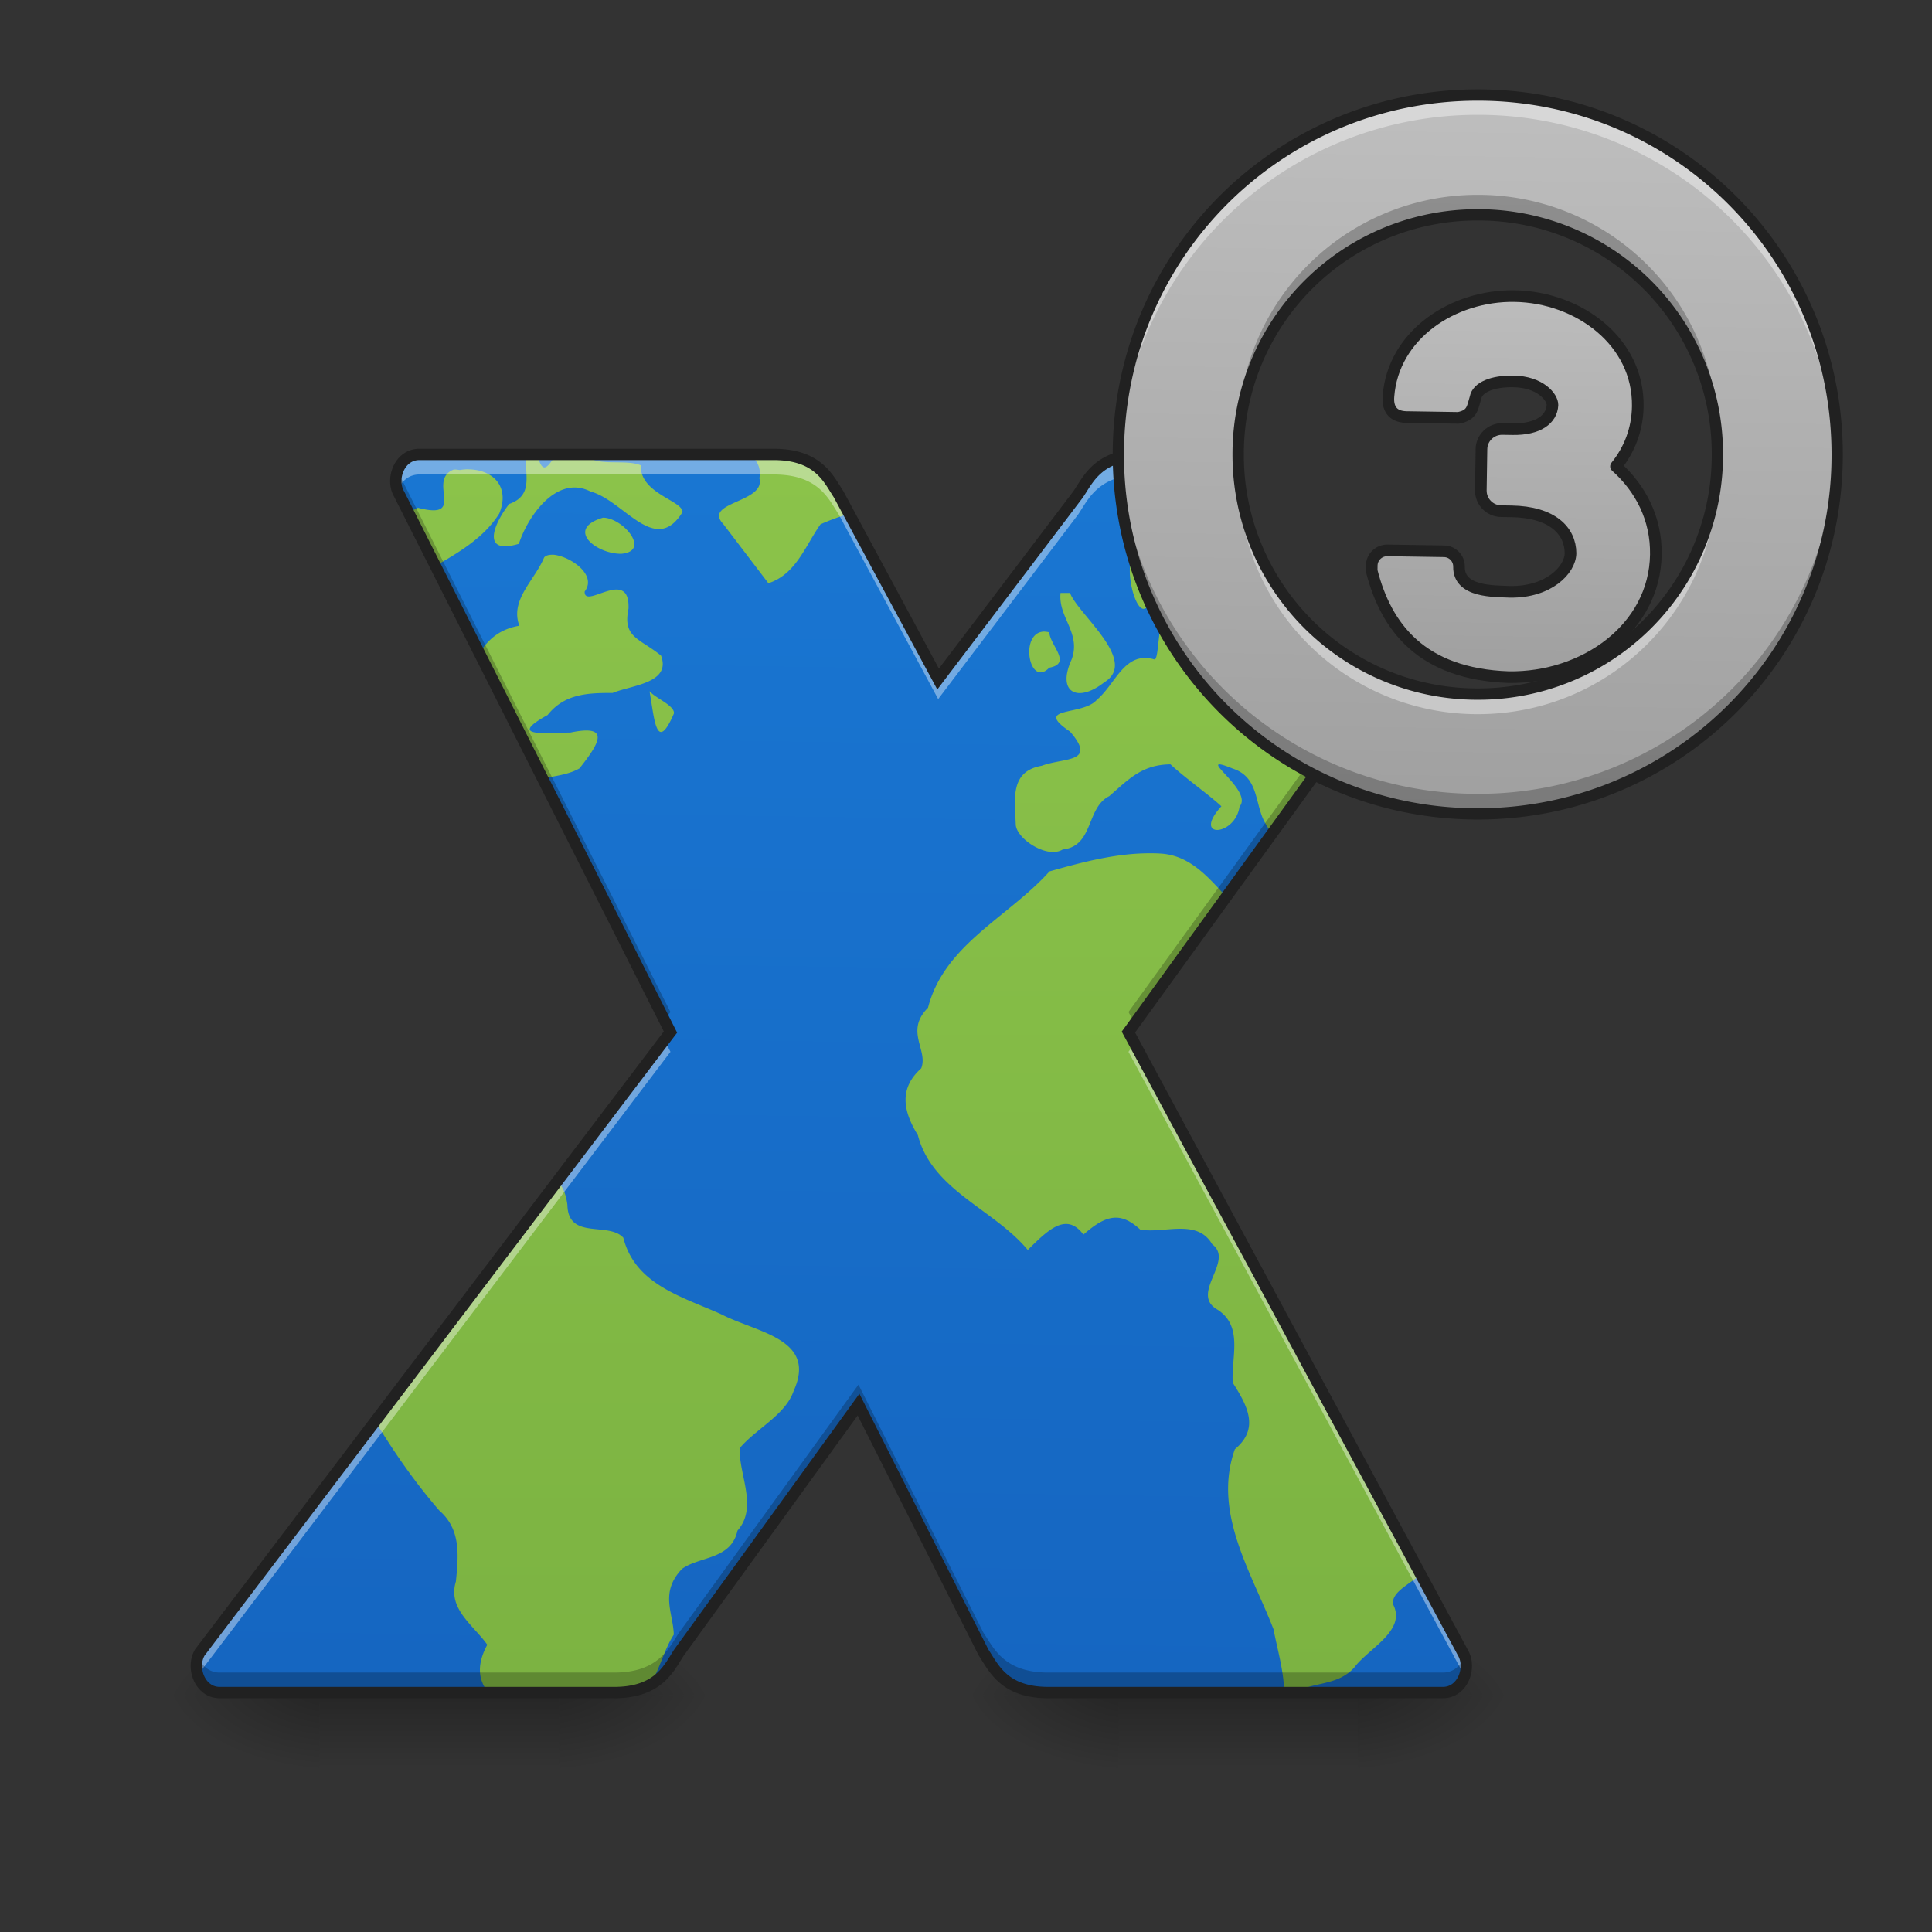 <svg xmlns="http://www.w3.org/2000/svg" xmlns:xlink="http://www.w3.org/1999/xlink" width="32pt" height="32pt" viewBox="0 0 32 32"><rect x="0" y="0" width="32" height="32" fill="#333333" stroke="none"/><defs><linearGradient id="c" gradientUnits="userSpaceOnUse" x1="254" y1="233.5" x2="254" y2="254.667" gradientTransform="matrix(.016 0 0 .062 2.977 13.488)"><stop offset="0" stop-opacity=".275"/><stop offset="1" stop-opacity="0"/></linearGradient><radialGradient id="d" gradientUnits="userSpaceOnUse" cx="450.909" cy="189.579" fx="450.909" fy="189.579" r="21.167" gradientTransform="matrix(0 -.078 -.141 0 35.593 63.644)"><stop offset="0" stop-opacity=".314"/><stop offset=".222" stop-opacity=".275"/><stop offset="1" stop-opacity="0"/></radialGradient><radialGradient id="e" gradientUnits="userSpaceOnUse" cx="450.909" cy="189.579" fx="450.909" fy="189.579" r="21.167" gradientTransform="matrix(0 .078 .141 0 -21.04 -7.478)"><stop offset="0" stop-opacity=".314"/><stop offset=".222" stop-opacity=".275"/><stop offset="1" stop-opacity="0"/></radialGradient><radialGradient id="f" gradientUnits="userSpaceOnUse" cx="450.909" cy="189.579" fx="450.909" fy="189.579" r="21.167" gradientTransform="matrix(0 -.078 .141 0 -21.04 63.644)"><stop offset="0" stop-opacity=".314"/><stop offset=".222" stop-opacity=".275"/><stop offset="1" stop-opacity="0"/></radialGradient><radialGradient id="g" gradientUnits="userSpaceOnUse" cx="450.909" cy="189.579" fx="450.909" fy="189.579" r="21.167" gradientTransform="matrix(0 .078 -.141 0 35.593 -7.478)"><stop offset="0" stop-opacity=".314"/><stop offset=".222" stop-opacity=".275"/><stop offset="1" stop-opacity="0"/></radialGradient><linearGradient id="h" gradientUnits="userSpaceOnUse" x1="254" y1="233.5" x2="254" y2="254.667" gradientTransform="matrix(.016 0 0 .062 16.207 13.488)"><stop offset="0" stop-opacity=".275"/><stop offset="1" stop-opacity="0"/></linearGradient><radialGradient id="i" gradientUnits="userSpaceOnUse" cx="450.909" cy="189.579" fx="450.909" fy="189.579" r="21.167" gradientTransform="matrix(0 -.078 -.141 0 48.823 63.644)"><stop offset="0" stop-opacity=".314"/><stop offset=".222" stop-opacity=".275"/><stop offset="1" stop-opacity="0"/></radialGradient><radialGradient id="j" gradientUnits="userSpaceOnUse" cx="450.909" cy="189.579" fx="450.909" fy="189.579" r="21.167" gradientTransform="matrix(0 .078 .141 0 -7.809 -7.478)"><stop offset="0" stop-opacity=".314"/><stop offset=".222" stop-opacity=".275"/><stop offset="1" stop-opacity="0"/></radialGradient><radialGradient id="k" gradientUnits="userSpaceOnUse" cx="450.909" cy="189.579" fx="450.909" fy="189.579" r="21.167" gradientTransform="matrix(0 -.078 .141 0 -7.809 63.644)"><stop offset="0" stop-opacity=".314"/><stop offset=".222" stop-opacity=".275"/><stop offset="1" stop-opacity="0"/></radialGradient><radialGradient id="l" gradientUnits="userSpaceOnUse" cx="450.909" cy="189.579" fx="450.909" fy="189.579" r="21.167" gradientTransform="matrix(0 .078 -.141 0 48.823 -7.478)"><stop offset="0" stop-opacity=".314"/><stop offset=".222" stop-opacity=".275"/><stop offset="1" stop-opacity="0"/></radialGradient><linearGradient id="m" gradientUnits="userSpaceOnUse" x1="960" y1="1695.118" x2="960" y2="455.118" gradientTransform="rotate(.891) scale(.017)"><stop offset="0" stop-color="#1565c0"/><stop offset="1" stop-color="#1976d2"/></linearGradient><linearGradient id="b" gradientUnits="userSpaceOnUse" x1="248.272" y1="198.846" x2="248.272" y2="-136.432" gradientTransform="matrix(.061 0 0 .061 -.632 15.872)"><stop offset="0" stop-color="#7cb342"/><stop offset="1" stop-color="#8bc34a"/></linearGradient><clipPath id="a"><path d="M0 0h32v32H0z"/></clipPath><g id="n" clip-path="url(#a)"><path d="M8.719 7.527c-.043.313.136.672-.285.82-.254.325-.477.852.16.66.156-.476.636-1.148 1.187-.866.555.148 1.07 1.078 1.524.34 0-.192-.707-.305-.692-.774-.258-.11-.754.035-.91-.18h-.488c-.133.18-.215.356-.305.043-.004-.015-.012-.027-.02-.043zm3.703 0c.117.098.187.22.156.395.106.406-.945.39-.598.758l.747.98c.457-.148.609-.617.863-.976.129-.059.27-.11.414-.157l-.18-.34c-.168-.246-.332-.66-1.078-.66zm-4.672.246a.797.797 0 0 0-.133.012l-.066-.008h-.035c-.457.176.23.848-.594.633-.07.035-.14.07-.207.11l.445.882c.426-.242.856-.492 1.11-.898.18-.441-.102-.73-.52-.73zm12.074.41c-.082.051-.16.11-.234.172.12.493-.512.575-.793.848-.203.113.004 1.004.183.867.38-.504.579-.07.93.176.242.227.414-.203.414-.527a4.491 4.491 0 0 1-.5-1.535zm-9.836.391c-.633.188-.113.602.301.598.496-.04.035-.594-.3-.598zm-.836.614c-.062 0-.113.011-.14.046-.153.375-.57.7-.41 1.13-.344.058-.555.253-.696.523l1.02 2.02c.23-.052.476-.067.672-.18.312-.395.539-.739-.149-.594-.418.004-1.054.082-.379-.29.282-.355.668-.366 1.078-.366.313-.13.973-.16.801-.618-.355-.289-.64-.296-.539-.777.027-.703-.738.027-.726-.285.218-.285-.266-.598-.532-.61zm8.414.632c-.043.407.344.66.184 1.102-.254.555.105.723.54.379.577-.352-.435-1.125-.567-1.48h-.157zm1.747.426c-.145.004-.11.68-.192.676-.496-.145-.64.406-.953.668-.234.273-1.07.105-.445.527.453.524-.094.426-.47.567-.53.093-.444.554-.429.972.008.235.52.574.778.414.515-.054.386-.691.77-.883.316-.273.538-.523 1.015-.527.218.207.664.524.843.695-.496.543.23.5.301.004.242-.273-.808-.91-.113-.629.457.149.352.622.559.938.02.035.039.066.058.094l1.457-2.016a4.624 4.624 0 0 1-1.77-1.406.989.989 0 0 1-.355.293c-.215.262-1.031.14-.922-.266-.054-.09-.097-.125-.133-.12zm-2.024.215c-.41.016-.242.945.09.598.383-.07.016-.364 0-.586a.405.405 0 0 0-.09-.012zm-6.531.988c.078.414.105 1.067.406.364 0-.133-.297-.243-.406-.364zm8.281 2.684c-.559 0-1.117.148-1.656.3-.676.755-1.746 1.212-2.012 2.258-.39.391.008.7-.113 1.004-.375.336-.297.715-.055 1.106.235.914 1.258 1.226 1.82 1.902.329-.324.637-.637.922-.254.38-.336.621-.379.942-.082.402.067.941-.187 1.191.242.375.278-.379.817.086 1.082.434.278.227.786.254 1.211.242.38.45.758.035 1.102-.371 1.047.27 2.027.64 2.98.067.348.173.696.177 1.051h.183c.29-.183.7-.105.98-.418.227-.308.86-.605.645-1.035-.047-.187.227-.324.406-.465l-4.863-9.023 1.652-2.282c-.296-.324-.593-.652-1.062-.675-.059-.004-.117-.004-.172-.004zm-9.852 5.394l-3.003 3.961c.324.54.68 1.055 1.093 1.532.36.312.317.746.274 1.175-.14.453.289.72.52 1.047-.184.34-.145.594.019.793h2.012c.335 0 .55-.086.707-.2.129-.241.207-.538.351-.76-.008-.36-.238-.696.137-1.09.297-.212.812-.15.918-.633.34-.383.027-.91.035-1.364.277-.328.758-.55.895-.949.394-.867-.61-.965-1.204-1.273-.656-.293-1.421-.493-1.617-1.266-.25-.27-.914.043-.926-.543-.027-.215-.101-.352-.21-.43zm0 0" fill="url(#b)"/></g><linearGradient id="o" gradientUnits="userSpaceOnUse" x1="1480" y1="815.118" x2="1480" y2="95.118" gradientTransform="rotate(.891) scale(.017)"><stop offset="0" stop-color="#9e9e9e"/><stop offset="1" stop-color="#bdbdbd"/></linearGradient><linearGradient id="p" gradientUnits="userSpaceOnUse" x1="1480" y1="655.118" x2="1480" y2="255.118"><stop offset="0" stop-color="#9e9e9e"/><stop offset="1" stop-color="#bdbdbd"/></linearGradient></defs><path d="M5.293 28.035h3.969v1.418H5.293zm0 0" fill="url(#c)"/><path d="M9.262 28.082h2.644v-1.32H9.262zm0 0" fill="url(#d)"/><path d="M5.293 28.082H2.645v1.324h2.648zm0 0" fill="url(#e)"/><path d="M5.293 28.082H2.645v-1.32h2.648zm0 0" fill="url(#f)"/><path d="M9.262 28.082h2.644v1.324H9.262zm0 0" fill="url(#g)"/><path d="M18.523 28.035h3.97v1.418h-3.97zm0 0" fill="url(#h)"/><path d="M22.492 28.082h2.645v-1.32h-2.645zm0 0" fill="url(#i)"/><path d="M18.523 28.082h-2.648v1.324h2.648zm0 0" fill="url(#j)"/><path d="M18.523 28.082h-2.648v-1.32h2.648zm0 0" fill="url(#k)"/><path d="M22.492 28.082h2.645v1.324h-2.645zm0 0" fill="url(#l)"/><path d="M6.945 7.527c-.332 0-.48.414-.332.66l4.492 8.907L3.31 27.37c-.149.25 0 .664.328.664h6.535c.742 0 .91-.414 1.074-.664l2.973-4.105 2.07 4.105c.168.25.332.664 1.074.664h6.535c.329 0 .48-.414.329-.664L18.69 17.094l3.872-5.348a4.62 4.62 0 0 1-2.72-4.219h-.905c-.747 0-.91.414-1.079.66l-2.32 3.06-1.648-3.06c-.164-.246-.329-.66-1.075-.66zm0 0" fill-rule="evenodd" fill="url(#m)"/><use xlink:href="#n"/><path d="M6.945 7.527c-.304 0-.457.352-.36.602.056-.149.18-.27.36-.27h5.871c.746 0 .91.41 1.075.66l1.648 3.06 2.32-3.06c.168-.25.332-.66 1.078-.66h.918c-.003-.109-.011-.222-.011-.332h-.907c-.746 0-.91.414-1.078.66l-2.32 3.06-1.648-3.06c-.164-.246-.329-.66-1.075-.66zm4.059 9.7L3.309 27.37a.455.455 0 0 0-.028.39.394.394 0 0 1 .028-.058l7.796-10.281zm7.789.054l-.102.14 5.536 10.282c.011.02.023.04.03.059a.47.47 0 0 0-.03-.39zm0 0" fill-rule="evenodd" fill="#fff" fill-opacity=".392"/><path d="M6.586 7.8a.476.476 0 0 0 .027.388l4.39 8.707.102-.133-4.492-8.903c-.008-.02-.02-.039-.027-.058zm15.797 3.86l-3.692 5.102.102.191 3.77-5.207a2.54 2.54 0 0 1-.18-.086zm-8.164 11.274l-2.973 4.109c-.164.246-.332.66-1.074.66H3.637c-.176 0-.305-.121-.356-.273-.097.25.051.605.356.605h6.535c.742 0 .91-.414 1.074-.664l2.973-4.105 2.07 4.105c.168.25.332.664 1.074.664h6.535c.305 0 .457-.355.36-.605-.055.152-.18.273-.36.273h-6.535c-.742 0-.906-.414-1.074-.66zm0 0" fill-rule="evenodd" fill-opacity=".235"/><path d="M6.945 7.527c-.332 0-.48.414-.332.66l4.492 8.907L3.31 27.37c-.149.25 0 .664.328.664h6.535c.742 0 .91-.414 1.074-.664l2.973-4.105 2.07 4.105c.168.25.332.664 1.074.664h6.535c.329 0 .48-.414.329-.664L18.69 17.094l3.871-5.348c-.027-.012-.058-.023-.085-.039-.012-.004-.024-.012-.036-.016a.357.357 0 0 0-.054-.027c-.012-.008-.024-.012-.035-.02-.024-.011-.047-.023-.075-.039l-.027-.011c-.023-.016-.047-.028-.07-.043-.008-.004-.02-.012-.032-.016l-.054-.035c-.012-.004-.024-.012-.032-.016-.027-.02-.054-.035-.082-.05-.007-.004-.015-.012-.023-.016-.02-.012-.04-.027-.059-.04-.011-.007-.02-.015-.03-.023-.02-.011-.036-.023-.056-.035-.007-.008-.02-.011-.027-.02a.558.558 0 0 0-.078-.054.104.104 0 0 0-.023-.02c-.016-.015-.036-.027-.055-.042-.008-.008-.02-.016-.027-.024l-.06-.047c-.007-.004-.01-.008-.019-.011a.571.571 0 0 0-.074-.063l-.023-.023c-.016-.016-.032-.028-.051-.043l-.027-.028a.804.804 0 0 1-.063-.058c-.004-.004-.008-.008-.016-.012-.019-.02-.039-.043-.062-.063l-.023-.023-.047-.047c-.008-.008-.016-.02-.024-.027a1.035 1.035 0 0 1-.062-.067c-.008-.007-.012-.015-.02-.023-.015-.016-.031-.035-.047-.05a.17.17 0 0 0-.023-.028l-.047-.055a.104.104 0 0 0-.02-.023c-.019-.024-.039-.047-.058-.074-.008-.008-.012-.016-.02-.024a2.441 2.441 0 0 0-.043-.055c-.004-.007-.011-.02-.02-.03a.868.868 0 0 1-.046-.063c-.004-.004-.008-.008-.012-.016-.02-.027-.035-.05-.054-.078a.224.224 0 0 1-.016-.027c-.016-.02-.027-.04-.04-.06a.119.119 0 0 1-.019-.026c-.015-.028-.03-.055-.05-.079v-.003c-.004-.004-.004-.008-.004-.008-.016-.028-.032-.051-.047-.078a.117.117 0 0 1-.016-.032l-.035-.058c-.004-.012-.012-.02-.016-.031a1.707 1.707 0 0 1-.046-.086c-.004-.004-.004-.012-.008-.016-.012-.023-.024-.05-.035-.074l-.016-.028c-.012-.023-.02-.046-.031-.07l-.012-.023c-.012-.032-.027-.059-.04-.09a.19.19 0 0 1-.01-.028c-.009-.023-.016-.046-.028-.07l-.012-.027c-.008-.028-.02-.051-.027-.074a575465.519 575465.519 0 0 1-.043-.117.072.072 0 0 0-.008-.028l-.023-.07c-.004-.012-.008-.02-.008-.031a.787.787 0 0 1-.028-.09c-.004-.004-.004-.012-.004-.016a.787.787 0 0 0-.027-.09c0-.012-.004-.02-.004-.031a.52.52 0 0 1-.02-.074c-.003-.008-.003-.02-.007-.028-.008-.035-.016-.066-.02-.101-.004-.004-.004-.012-.004-.02a.606.606 0 0 1-.015-.082c-.004-.011-.004-.02-.008-.031l-.012-.082c0-.008-.004-.016-.004-.023-.004-.036-.011-.07-.015-.102v-.023l-.012-.082c0-.012-.004-.024-.004-.036-.004-.027-.004-.054-.008-.086v-.02c-.004-.034-.004-.066-.007-.1v-.032c0-.027-.004-.055-.004-.082v-.027c0-.04-.004-.075-.004-.11h-.907c-.746 0-.91.414-1.078.66l-2.32 3.06-1.648-3.06c-.164-.246-.329-.66-1.075-.66zm0 0" fill="none" stroke-width=".188" stroke="#212121"/><path d="M24.477 1.574a5.94 5.94 0 0 0-5.954 5.953 5.942 5.942 0 0 0 5.954 5.953 5.942 5.942 0 0 0 5.953-5.953 5.94 5.94 0 0 0-5.953-5.953zm0 1.985a3.96 3.96 0 0 1 3.968 3.968 3.96 3.96 0 0 1-3.968 3.97 3.96 3.96 0 0 1-3.97-3.97 3.96 3.96 0 0 1 3.97-3.968zm0 0" fill="url(#o)"/><path d="M24.477 1.574a5.94 5.94 0 0 0-5.954 5.953v.164a5.946 5.946 0 0 1 5.954-5.789 5.94 5.94 0 0 1 5.949 5.79 5.94 5.94 0 0 0-5.95-6.117zm-3.965 6.117c-.004.055-.004.11-.004.168a3.962 3.962 0 0 0 3.969 3.97c2.199 0 3.968-1.774 3.968-3.97 0-.058 0-.113-.004-.168a3.96 3.96 0 0 1-3.964 3.805 3.96 3.96 0 0 1-3.965-3.805zm0 0" fill="#fff" fill-opacity=".392"/><path d="M24.477 13.48a5.942 5.942 0 0 1-5.954-5.953v-.164a5.943 5.943 0 0 0 5.954 5.785 5.937 5.937 0 0 0 5.949-5.785c.004.055.004.11.004.164a5.942 5.942 0 0 1-5.953 5.953zm-3.965-6.117c-.004-.058-.004-.113-.004-.168a3.96 3.96 0 0 1 3.969-3.968 3.96 3.96 0 0 1 3.968 3.968c0 .055 0 .11-.004.168a3.957 3.957 0 0 0-3.964-3.804 3.957 3.957 0 0 0-3.965 3.804zm0 0" fill-opacity=".235"/><path d="M24.477 1.48a6.037 6.037 0 0 0-6.047 6.047c0 3.348 2.699 6.047 6.047 6.047 3.347 0 6.046-2.699 6.046-6.047 0-3.347-2.699-6.047-6.046-6.047zm0 .188c3.246 0 5.859 2.61 5.859 5.86a5.847 5.847 0 0 1-5.86 5.859 5.844 5.844 0 0 1-5.859-5.86c0-3.25 2.61-5.859 5.86-5.859zm0 1.797a4.054 4.054 0 0 0-4.063 4.062 4.054 4.054 0 0 0 4.063 4.063 4.054 4.054 0 0 0 4.062-4.063 4.054 4.054 0 0 0-4.062-4.062zm0 .187a3.864 3.864 0 0 1 3.875 3.875 3.864 3.864 0 0 1-3.875 3.875 3.864 3.864 0 0 1-3.875-3.875 3.864 3.864 0 0 1 3.875-3.875zm0 0" fill="#212121"/><path d="M1480.016 265.486c-60.23 0-117.863 39.682-121.406 99.676-.708 10.865 3.543 19.604 17.48 19.84h51.018c13.7-2.834 13.463-10.156 16.298-19.84 1.653-10.157 16.061-16.534 36.61-16.534 26.454 0 38.5 14.88 38.5 22.439-.472 13.936-13.463 24.092-38.5 24.092h-9.92c-11.101 0-20.077 8.976-20.077 19.84v40.154c0 11.102 8.976 20.077 20.077 20.077h9.92c39.918 0 57.869 17.951 58.341 39.918 0 16.297-20.785 38.5-58.34 38.5-15.117-.472-50.075 1.417-50.075-23.62 0-8.267-6.613-14.88-14.88-14.88h-55.034c-8.267 0-15.117 6.613-15.117 14.88v5.197c14.88 54.797 50.074 99.911 135.105 101.565 73.222 0 141.483-49.366 141.483-121.642 0-34.721-15.59-64.01-40.154-85.268 12.755-16.297 20.313-36.138 20.313-58.813 0-63.301-59.522-105.58-121.642-105.58zm0 0" transform="rotate(.891) scale(.017)" fill="url(#p)" stroke-width="11.339" stroke-linecap="round" stroke-linejoin="round" stroke="#212121"/></svg>